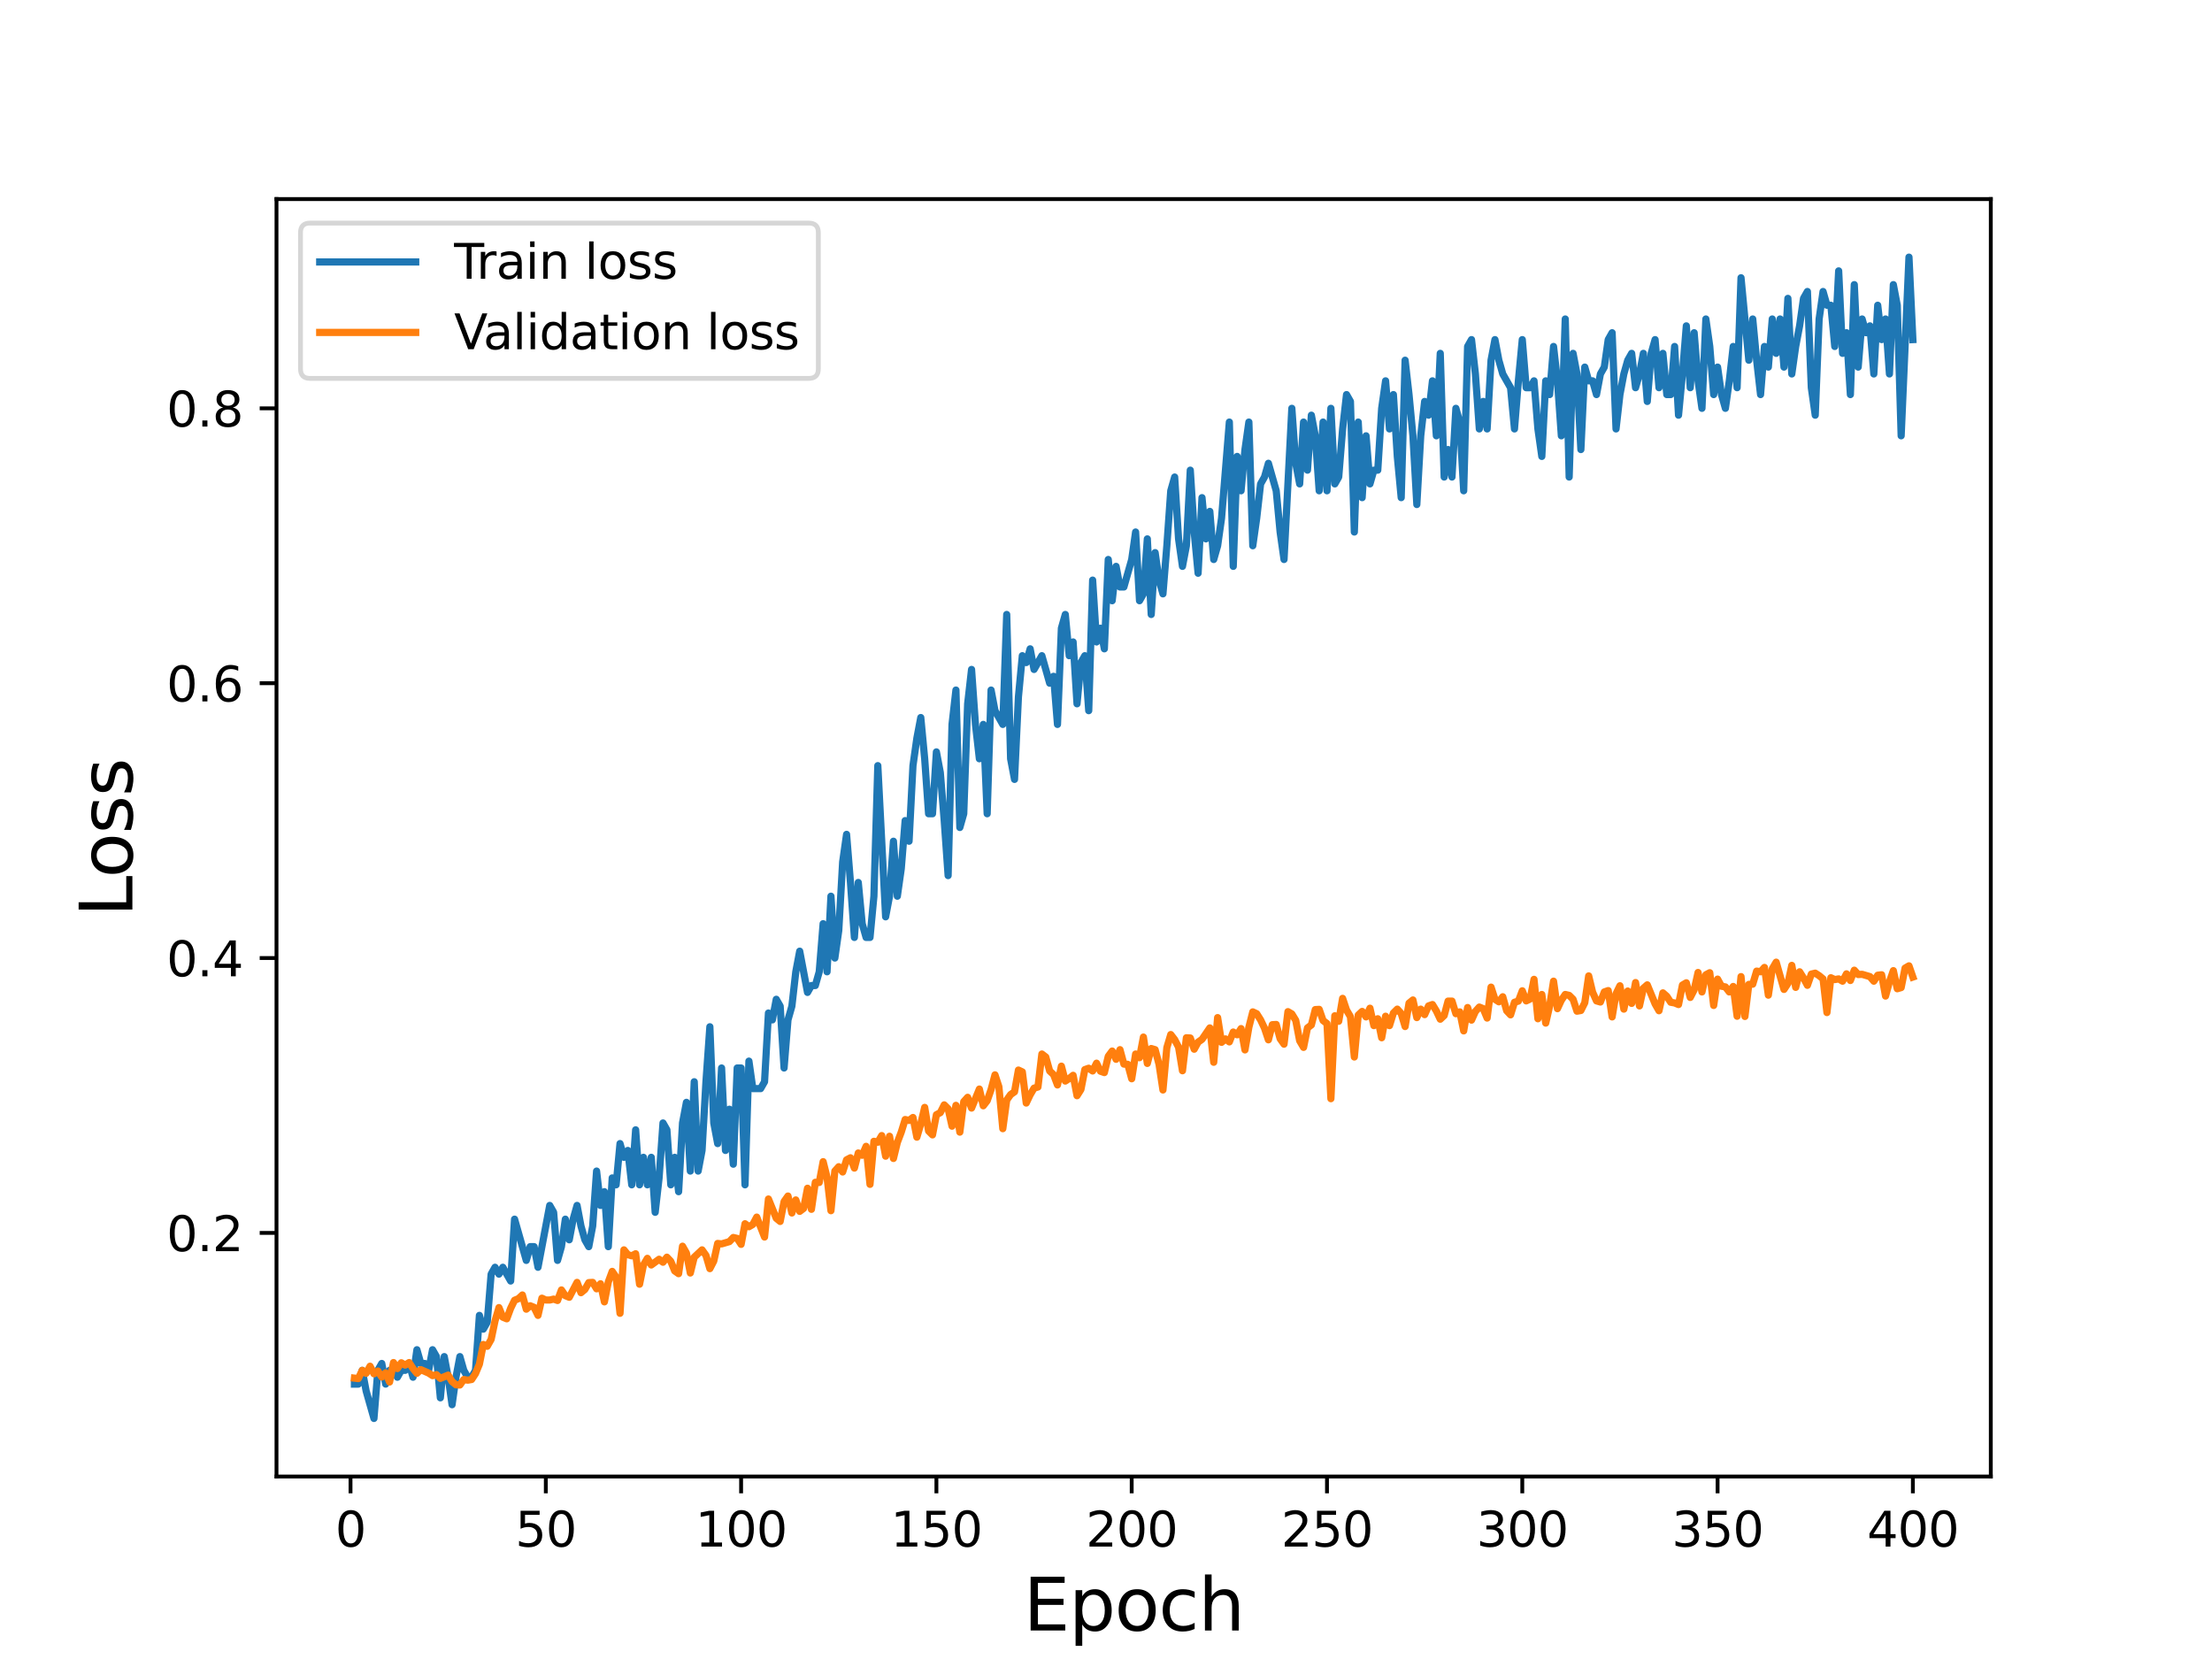 <?xml version="1.0" encoding="utf-8" standalone="no"?>
<!DOCTYPE svg PUBLIC "-//W3C//DTD SVG 1.1//EN"
  "http://www.w3.org/Graphics/SVG/1.1/DTD/svg11.dtd">
<svg height="345.6pt" version="1.1" viewBox="0 0 460.8 345.6" width="460.8pt" xmlns="http://www.w3.org/2000/svg" xmlns:xlink="http://www.w3.org/1999/xlink">
 <defs>
  <style type="text/css">*{stroke-linecap:butt;stroke-linejoin:round;}</style>
 </defs>
 <g id="figure_1">
  <g id="patch_1">
   <path d="M 0 345.6 
L 460.8 345.6 
L 460.8 0 
L 0 0 
z
" style="fill:#ffffff;"/>
  </g>
  <g id="axes_1">
   <g id="patch_2">
    <path d="M 57.6 307.584 
L 414.72 307.584 
L 414.72 41.472 
L 57.6 41.472 
z
" style="fill:#ffffff;"/>
   </g>
   <g id="matplotlib.axis_1">
    <g id="xtick_1">
     <g id="line2d_1">
      <defs>
       <path d="M 0 0 
L 0 3.5 
" id="m0b522720f5" style="stroke:#000000;stroke-width:0.8;"/>
      </defs>
      <g>
       <use style="stroke:#000000;stroke-width:0.8;" x="73.019" xlink:href="#m0b522720f5" y="307.584"/>
      </g>
     </g>
     <g id="text_1">
      <!-- 0 -->
      <g transform="translate(69.838 322.182)scale(0.1 -0.1)">
       <defs>
        <path d="M 2034 4250 
Q 1547 4250 1301 3770 
Q 1056 3291 1056 2328 
Q 1056 1369 1301 889 
Q 1547 409 2034 409 
Q 2525 409 2770 889 
Q 3016 1369 3016 2328 
Q 3016 3291 2770 3770 
Q 2525 4250 2034 4250 
z
M 2034 4750 
Q 2819 4750 3233 4129 
Q 3647 3509 3647 2328 
Q 3647 1150 3233 529 
Q 2819 -91 2034 -91 
Q 1250 -91 836 529 
Q 422 1150 422 2328 
Q 422 3509 836 4129 
Q 1250 4750 2034 4750 
z
" id="DejaVuSans-30" transform="scale(0.016)"/>
       </defs>
       <use xlink:href="#DejaVuSans-30"/>
      </g>
     </g>
    </g>
    <g id="xtick_2">
     <g id="line2d_2">
      <g>
       <use style="stroke:#000000;stroke-width:0.8;" x="113.703" xlink:href="#m0b522720f5" y="307.584"/>
      </g>
     </g>
     <g id="text_2">
      <!-- 50 -->
      <g transform="translate(107.34 322.182)scale(0.1 -0.1)">
       <defs>
        <path d="M 691 4666 
L 3169 4666 
L 3169 4134 
L 1269 4134 
L 1269 2991 
Q 1406 3038 1543 3061 
Q 1681 3084 1819 3084 
Q 2600 3084 3056 2656 
Q 3513 2228 3513 1497 
Q 3513 744 3044 326 
Q 2575 -91 1722 -91 
Q 1428 -91 1123 -41 
Q 819 9 494 109 
L 494 744 
Q 775 591 1075 516 
Q 1375 441 1709 441 
Q 2250 441 2565 725 
Q 2881 1009 2881 1497 
Q 2881 1984 2565 2268 
Q 2250 2553 1709 2553 
Q 1456 2553 1204 2497 
Q 953 2441 691 2322 
L 691 4666 
z
" id="DejaVuSans-35" transform="scale(0.016)"/>
       </defs>
       <use xlink:href="#DejaVuSans-35"/>
       <use x="63.623" xlink:href="#DejaVuSans-30"/>
      </g>
     </g>
    </g>
    <g id="xtick_3">
     <g id="line2d_3">
      <g>
       <use style="stroke:#000000;stroke-width:0.8;" x="154.386" xlink:href="#m0b522720f5" y="307.584"/>
      </g>
     </g>
     <g id="text_3">
      <!-- 100 -->
      <g transform="translate(144.842 322.182)scale(0.1 -0.1)">
       <defs>
        <path d="M 794 531 
L 1825 531 
L 1825 4091 
L 703 3866 
L 703 4441 
L 1819 4666 
L 2450 4666 
L 2450 531 
L 3481 531 
L 3481 0 
L 794 0 
L 794 531 
z
" id="DejaVuSans-31" transform="scale(0.016)"/>
       </defs>
       <use xlink:href="#DejaVuSans-31"/>
       <use x="63.623" xlink:href="#DejaVuSans-30"/>
       <use x="127.246" xlink:href="#DejaVuSans-30"/>
      </g>
     </g>
    </g>
    <g id="xtick_4">
     <g id="line2d_4">
      <g>
       <use style="stroke:#000000;stroke-width:0.8;" x="195.07" xlink:href="#m0b522720f5" y="307.584"/>
      </g>
     </g>
     <g id="text_4">
      <!-- 150 -->
      <g transform="translate(185.526 322.182)scale(0.1 -0.1)">
       <use xlink:href="#DejaVuSans-31"/>
       <use x="63.623" xlink:href="#DejaVuSans-35"/>
       <use x="127.246" xlink:href="#DejaVuSans-30"/>
      </g>
     </g>
    </g>
    <g id="xtick_5">
     <g id="line2d_5">
      <g>
       <use style="stroke:#000000;stroke-width:0.8;" x="235.753" xlink:href="#m0b522720f5" y="307.584"/>
      </g>
     </g>
     <g id="text_5">
      <!-- 200 -->
      <g transform="translate(226.209 322.182)scale(0.1 -0.1)">
       <defs>
        <path d="M 1228 531 
L 3431 531 
L 3431 0 
L 469 0 
L 469 531 
Q 828 903 1448 1529 
Q 2069 2156 2228 2338 
Q 2531 2678 2651 2914 
Q 2772 3150 2772 3378 
Q 2772 3750 2511 3984 
Q 2250 4219 1831 4219 
Q 1534 4219 1204 4116 
Q 875 4013 500 3803 
L 500 4441 
Q 881 4594 1212 4672 
Q 1544 4750 1819 4750 
Q 2544 4750 2975 4387 
Q 3406 4025 3406 3419 
Q 3406 3131 3298 2873 
Q 3191 2616 2906 2266 
Q 2828 2175 2409 1742 
Q 1991 1309 1228 531 
z
" id="DejaVuSans-32" transform="scale(0.016)"/>
       </defs>
       <use xlink:href="#DejaVuSans-32"/>
       <use x="63.623" xlink:href="#DejaVuSans-30"/>
       <use x="127.246" xlink:href="#DejaVuSans-30"/>
      </g>
     </g>
    </g>
    <g id="xtick_6">
     <g id="line2d_6">
      <g>
       <use style="stroke:#000000;stroke-width:0.8;" x="276.437" xlink:href="#m0b522720f5" y="307.584"/>
      </g>
     </g>
     <g id="text_6">
      <!-- 250 -->
      <g transform="translate(266.893 322.182)scale(0.1 -0.1)">
       <use xlink:href="#DejaVuSans-32"/>
       <use x="63.623" xlink:href="#DejaVuSans-35"/>
       <use x="127.246" xlink:href="#DejaVuSans-30"/>
      </g>
     </g>
    </g>
    <g id="xtick_7">
     <g id="line2d_7">
      <g>
       <use style="stroke:#000000;stroke-width:0.8;" x="317.12" xlink:href="#m0b522720f5" y="307.584"/>
      </g>
     </g>
     <g id="text_7">
      <!-- 300 -->
      <g transform="translate(307.576 322.182)scale(0.1 -0.1)">
       <defs>
        <path d="M 2597 2516 
Q 3050 2419 3304 2112 
Q 3559 1806 3559 1356 
Q 3559 666 3084 287 
Q 2609 -91 1734 -91 
Q 1441 -91 1130 -33 
Q 819 25 488 141 
L 488 750 
Q 750 597 1062 519 
Q 1375 441 1716 441 
Q 2309 441 2620 675 
Q 2931 909 2931 1356 
Q 2931 1769 2642 2001 
Q 2353 2234 1838 2234 
L 1294 2234 
L 1294 2753 
L 1863 2753 
Q 2328 2753 2575 2939 
Q 2822 3125 2822 3475 
Q 2822 3834 2567 4026 
Q 2313 4219 1838 4219 
Q 1578 4219 1281 4162 
Q 984 4106 628 3988 
L 628 4550 
Q 988 4650 1302 4700 
Q 1616 4750 1894 4750 
Q 2613 4750 3031 4423 
Q 3450 4097 3450 3541 
Q 3450 3153 3228 2886 
Q 3006 2619 2597 2516 
z
" id="DejaVuSans-33" transform="scale(0.016)"/>
       </defs>
       <use xlink:href="#DejaVuSans-33"/>
       <use x="63.623" xlink:href="#DejaVuSans-30"/>
       <use x="127.246" xlink:href="#DejaVuSans-30"/>
      </g>
     </g>
    </g>
    <g id="xtick_8">
     <g id="line2d_8">
      <g>
       <use style="stroke:#000000;stroke-width:0.8;" x="357.804" xlink:href="#m0b522720f5" y="307.584"/>
      </g>
     </g>
     <g id="text_8">
      <!-- 350 -->
      <g transform="translate(348.26 322.182)scale(0.1 -0.1)">
       <use xlink:href="#DejaVuSans-33"/>
       <use x="63.623" xlink:href="#DejaVuSans-35"/>
       <use x="127.246" xlink:href="#DejaVuSans-30"/>
      </g>
     </g>
    </g>
    <g id="xtick_9">
     <g id="line2d_9">
      <g>
       <use style="stroke:#000000;stroke-width:0.8;" x="398.487" xlink:href="#m0b522720f5" y="307.584"/>
      </g>
     </g>
     <g id="text_9">
      <!-- 400 -->
      <g transform="translate(388.944 322.182)scale(0.1 -0.1)">
       <defs>
        <path d="M 2419 4116 
L 825 1625 
L 2419 1625 
L 2419 4116 
z
M 2253 4666 
L 3047 4666 
L 3047 1625 
L 3713 1625 
L 3713 1100 
L 3047 1100 
L 3047 0 
L 2419 0 
L 2419 1100 
L 313 1100 
L 313 1709 
L 2253 4666 
z
" id="DejaVuSans-34" transform="scale(0.016)"/>
       </defs>
       <use xlink:href="#DejaVuSans-34"/>
       <use x="63.623" xlink:href="#DejaVuSans-30"/>
       <use x="127.246" xlink:href="#DejaVuSans-30"/>
      </g>
     </g>
    </g>
    <g id="text_10">
     <!-- Epoch -->
     <g transform="translate(213.194 339.66)scale(0.15 -0.15)">
      <defs>
       <path d="M 628 4666 
L 3578 4666 
L 3578 4134 
L 1259 4134 
L 1259 2753 
L 3481 2753 
L 3481 2222 
L 1259 2222 
L 1259 531 
L 3634 531 
L 3634 0 
L 628 0 
L 628 4666 
z
" id="DejaVuSans-45" transform="scale(0.016)"/>
       <path d="M 1159 525 
L 1159 -1331 
L 581 -1331 
L 581 3500 
L 1159 3500 
L 1159 2969 
Q 1341 3281 1617 3432 
Q 1894 3584 2278 3584 
Q 2916 3584 3314 3078 
Q 3713 2572 3713 1747 
Q 3713 922 3314 415 
Q 2916 -91 2278 -91 
Q 1894 -91 1617 61 
Q 1341 213 1159 525 
z
M 3116 1747 
Q 3116 2381 2855 2742 
Q 2594 3103 2138 3103 
Q 1681 3103 1420 2742 
Q 1159 2381 1159 1747 
Q 1159 1113 1420 752 
Q 1681 391 2138 391 
Q 2594 391 2855 752 
Q 3116 1113 3116 1747 
z
" id="DejaVuSans-70" transform="scale(0.016)"/>
       <path d="M 1959 3097 
Q 1497 3097 1228 2736 
Q 959 2375 959 1747 
Q 959 1119 1226 758 
Q 1494 397 1959 397 
Q 2419 397 2687 759 
Q 2956 1122 2956 1747 
Q 2956 2369 2687 2733 
Q 2419 3097 1959 3097 
z
M 1959 3584 
Q 2709 3584 3137 3096 
Q 3566 2609 3566 1747 
Q 3566 888 3137 398 
Q 2709 -91 1959 -91 
Q 1206 -91 779 398 
Q 353 888 353 1747 
Q 353 2609 779 3096 
Q 1206 3584 1959 3584 
z
" id="DejaVuSans-6f" transform="scale(0.016)"/>
       <path d="M 3122 3366 
L 3122 2828 
Q 2878 2963 2633 3030 
Q 2388 3097 2138 3097 
Q 1578 3097 1268 2742 
Q 959 2388 959 1747 
Q 959 1106 1268 751 
Q 1578 397 2138 397 
Q 2388 397 2633 464 
Q 2878 531 3122 666 
L 3122 134 
Q 2881 22 2623 -34 
Q 2366 -91 2075 -91 
Q 1284 -91 818 406 
Q 353 903 353 1747 
Q 353 2603 823 3093 
Q 1294 3584 2113 3584 
Q 2378 3584 2631 3529 
Q 2884 3475 3122 3366 
z
" id="DejaVuSans-63" transform="scale(0.016)"/>
       <path d="M 3513 2113 
L 3513 0 
L 2938 0 
L 2938 2094 
Q 2938 2591 2744 2837 
Q 2550 3084 2163 3084 
Q 1697 3084 1428 2787 
Q 1159 2491 1159 1978 
L 1159 0 
L 581 0 
L 581 4863 
L 1159 4863 
L 1159 2956 
Q 1366 3272 1645 3428 
Q 1925 3584 2291 3584 
Q 2894 3584 3203 3211 
Q 3513 2838 3513 2113 
z
" id="DejaVuSans-68" transform="scale(0.016)"/>
      </defs>
      <use xlink:href="#DejaVuSans-45"/>
      <use x="63.184" xlink:href="#DejaVuSans-70"/>
      <use x="126.66" xlink:href="#DejaVuSans-6f"/>
      <use x="187.842" xlink:href="#DejaVuSans-63"/>
      <use x="242.822" xlink:href="#DejaVuSans-68"/>
     </g>
    </g>
   </g>
   <g id="matplotlib.axis_2">
    <g id="ytick_1">
     <g id="line2d_10">
      <defs>
       <path d="M 0 0 
L -3.5 0 
" id="m2a3d859e33" style="stroke:#000000;stroke-width:0.8;"/>
      </defs>
      <g>
       <use style="stroke:#000000;stroke-width:0.8;" x="57.6" xlink:href="#m2a3d859e33" y="256.838"/>
      </g>
     </g>
     <g id="text_11">
      <!-- 0.2 -->
      <g transform="translate(34.697 260.637)scale(0.1 -0.1)">
       <defs>
        <path d="M 684 794 
L 1344 794 
L 1344 0 
L 684 0 
L 684 794 
z
" id="DejaVuSans-2e" transform="scale(0.016)"/>
       </defs>
       <use xlink:href="#DejaVuSans-30"/>
       <use x="63.623" xlink:href="#DejaVuSans-2e"/>
       <use x="95.41" xlink:href="#DejaVuSans-32"/>
      </g>
     </g>
    </g>
    <g id="ytick_2">
     <g id="line2d_11">
      <g>
       <use style="stroke:#000000;stroke-width:0.8;" x="57.6" xlink:href="#m2a3d859e33" y="199.579"/>
      </g>
     </g>
     <g id="text_12">
      <!-- 0.4 -->
      <g transform="translate(34.697 203.378)scale(0.1 -0.1)">
       <use xlink:href="#DejaVuSans-30"/>
       <use x="63.623" xlink:href="#DejaVuSans-2e"/>
       <use x="95.41" xlink:href="#DejaVuSans-34"/>
      </g>
     </g>
    </g>
    <g id="ytick_3">
     <g id="line2d_12">
      <g>
       <use style="stroke:#000000;stroke-width:0.8;" x="57.6" xlink:href="#m2a3d859e33" y="142.32"/>
      </g>
     </g>
     <g id="text_13">
      <!-- 0.6 -->
      <g transform="translate(34.697 146.119)scale(0.1 -0.1)">
       <defs>
        <path d="M 2113 2584 
Q 1688 2584 1439 2293 
Q 1191 2003 1191 1497 
Q 1191 994 1439 701 
Q 1688 409 2113 409 
Q 2538 409 2786 701 
Q 3034 994 3034 1497 
Q 3034 2003 2786 2293 
Q 2538 2584 2113 2584 
z
M 3366 4563 
L 3366 3988 
Q 3128 4100 2886 4159 
Q 2644 4219 2406 4219 
Q 1781 4219 1451 3797 
Q 1122 3375 1075 2522 
Q 1259 2794 1537 2939 
Q 1816 3084 2150 3084 
Q 2853 3084 3261 2657 
Q 3669 2231 3669 1497 
Q 3669 778 3244 343 
Q 2819 -91 2113 -91 
Q 1303 -91 875 529 
Q 447 1150 447 2328 
Q 447 3434 972 4092 
Q 1497 4750 2381 4750 
Q 2619 4750 2861 4703 
Q 3103 4656 3366 4563 
z
" id="DejaVuSans-36" transform="scale(0.016)"/>
       </defs>
       <use xlink:href="#DejaVuSans-30"/>
       <use x="63.623" xlink:href="#DejaVuSans-2e"/>
       <use x="95.41" xlink:href="#DejaVuSans-36"/>
      </g>
     </g>
    </g>
    <g id="ytick_4">
     <g id="line2d_13">
      <g>
       <use style="stroke:#000000;stroke-width:0.8;" x="57.6" xlink:href="#m2a3d859e33" y="85.061"/>
      </g>
     </g>
     <g id="text_14">
      <!-- 0.8 -->
      <g transform="translate(34.697 88.86)scale(0.1 -0.1)">
       <defs>
        <path d="M 2034 2216 
Q 1584 2216 1326 1975 
Q 1069 1734 1069 1313 
Q 1069 891 1326 650 
Q 1584 409 2034 409 
Q 2484 409 2743 651 
Q 3003 894 3003 1313 
Q 3003 1734 2745 1975 
Q 2488 2216 2034 2216 
z
M 1403 2484 
Q 997 2584 770 2862 
Q 544 3141 544 3541 
Q 544 4100 942 4425 
Q 1341 4750 2034 4750 
Q 2731 4750 3128 4425 
Q 3525 4100 3525 3541 
Q 3525 3141 3298 2862 
Q 3072 2584 2669 2484 
Q 3125 2378 3379 2068 
Q 3634 1759 3634 1313 
Q 3634 634 3220 271 
Q 2806 -91 2034 -91 
Q 1263 -91 848 271 
Q 434 634 434 1313 
Q 434 1759 690 2068 
Q 947 2378 1403 2484 
z
M 1172 3481 
Q 1172 3119 1398 2916 
Q 1625 2713 2034 2713 
Q 2441 2713 2670 2916 
Q 2900 3119 2900 3481 
Q 2900 3844 2670 4047 
Q 2441 4250 2034 4250 
Q 1625 4250 1398 4047 
Q 1172 3844 1172 3481 
z
" id="DejaVuSans-38" transform="scale(0.016)"/>
       </defs>
       <use xlink:href="#DejaVuSans-30"/>
       <use x="63.623" xlink:href="#DejaVuSans-2e"/>
       <use x="95.41" xlink:href="#DejaVuSans-38"/>
      </g>
     </g>
    </g>
    <g id="text_15">
     <!-- Loss -->
     <g transform="translate(27.577 190.979)rotate(-90)scale(0.15 -0.15)">
      <defs>
       <path d="M 628 4666 
L 1259 4666 
L 1259 531 
L 3531 531 
L 3531 0 
L 628 0 
L 628 4666 
z
" id="DejaVuSans-4c" transform="scale(0.016)"/>
       <path d="M 2834 3397 
L 2834 2853 
Q 2591 2978 2328 3040 
Q 2066 3103 1784 3103 
Q 1356 3103 1142 2972 
Q 928 2841 928 2578 
Q 928 2378 1081 2264 
Q 1234 2150 1697 2047 
L 1894 2003 
Q 2506 1872 2764 1633 
Q 3022 1394 3022 966 
Q 3022 478 2636 193 
Q 2250 -91 1575 -91 
Q 1294 -91 989 -36 
Q 684 19 347 128 
L 347 722 
Q 666 556 975 473 
Q 1284 391 1588 391 
Q 1994 391 2212 530 
Q 2431 669 2431 922 
Q 2431 1156 2273 1281 
Q 2116 1406 1581 1522 
L 1381 1569 
Q 847 1681 609 1914 
Q 372 2147 372 2553 
Q 372 3047 722 3315 
Q 1072 3584 1716 3584 
Q 2034 3584 2315 3537 
Q 2597 3491 2834 3397 
z
" id="DejaVuSans-73" transform="scale(0.016)"/>
      </defs>
      <use xlink:href="#DejaVuSans-4c"/>
      <use x="53.963" xlink:href="#DejaVuSans-6f"/>
      <use x="115.145" xlink:href="#DejaVuSans-73"/>
      <use x="167.244" xlink:href="#DejaVuSans-73"/>
     </g>
    </g>
   </g>
   <g id="line2d_14">
    <path clip-path="url(#p205a75eda0)" d="M 73.833 288.331 
L 74.646 288.331 
L 75.46 285.468 
L 76.274 289.762 
L 77.901 295.488 
L 78.715 285.468 
L 79.528 284.036 
L 80.342 288.331 
L 81.156 285.468 
L 81.969 285.468 
L 82.783 286.899 
L 83.597 285.468 
L 84.41 285.468 
L 85.224 284.036 
L 86.038 286.899 
L 86.851 281.173 
L 87.665 284.036 
L 88.479 284.036 
L 89.292 285.468 
L 90.106 281.173 
L 90.92 282.605 
L 91.733 291.194 
L 92.547 282.605 
L 93.361 286.899 
L 94.174 292.625 
L 94.988 286.899 
L 95.802 282.605 
L 96.616 285.468 
L 97.429 286.899 
L 98.243 286.899 
L 99.057 285.468 
L 99.87 274.016 
L 100.684 276.879 
L 101.498 275.447 
L 102.311 265.427 
L 103.125 263.995 
L 103.939 265.427 
L 104.752 263.995 
L 106.38 266.858 
L 107.193 253.975 
L 109.634 262.564 
L 110.448 259.701 
L 111.262 259.701 
L 112.075 263.995 
L 114.516 251.112 
L 115.33 252.544 
L 116.144 262.564 
L 116.957 259.701 
L 117.771 253.975 
L 118.585 258.27 
L 119.398 253.975 
L 120.212 251.112 
L 121.026 255.407 
L 121.839 258.27 
L 122.653 259.701 
L 123.467 255.407 
L 124.28 243.955 
L 125.094 251.112 
L 125.908 248.249 
L 126.721 259.701 
L 127.535 245.386 
L 128.349 246.818 
L 129.162 238.229 
L 129.976 241.092 
L 130.79 239.66 
L 131.603 246.818 
L 132.417 235.366 
L 133.231 246.818 
L 134.044 241.092 
L 134.858 246.818 
L 135.672 241.092 
L 136.485 252.544 
L 137.299 245.386 
L 138.113 233.934 
L 138.926 235.366 
L 139.74 246.818 
L 140.554 241.092 
L 141.367 248.249 
L 142.181 233.934 
L 142.995 229.64 
L 143.808 243.955 
L 144.622 225.346 
L 145.436 243.955 
L 146.249 239.66 
L 147.063 225.346 
L 147.877 213.894 
L 148.69 233.934 
L 149.504 238.229 
L 150.318 222.483 
L 151.131 239.66 
L 151.945 231.071 
L 152.759 242.523 
L 153.572 222.483 
L 154.386 222.483 
L 155.2 246.818 
L 156.013 221.051 
L 156.827 226.777 
L 158.454 226.777 
L 159.268 225.346 
L 160.082 211.031 
L 160.895 212.462 
L 161.709 208.168 
L 162.523 209.599 
L 163.336 222.483 
L 164.15 212.462 
L 164.964 209.599 
L 165.777 202.442 
L 166.591 198.147 
L 168.219 206.736 
L 169.032 205.305 
L 169.846 205.305 
L 170.66 202.442 
L 171.473 192.421 
L 172.287 202.442 
L 173.101 186.696 
L 173.914 199.579 
L 174.728 193.853 
L 175.542 179.538 
L 176.355 173.812 
L 177.169 183.833 
L 177.983 195.284 
L 178.796 183.833 
L 179.61 192.421 
L 180.424 195.284 
L 181.237 195.284 
L 182.051 186.696 
L 182.865 159.497 
L 184.492 190.99 
L 185.306 186.696 
L 186.119 175.244 
L 186.933 186.696 
L 187.747 180.97 
L 188.56 170.949 
L 189.374 175.244 
L 190.188 159.497 
L 191.001 153.772 
L 191.815 149.477 
L 192.629 158.066 
L 193.442 169.518 
L 194.256 169.518 
L 195.07 156.635 
L 195.883 160.929 
L 196.697 170.949 
L 197.511 182.401 
L 198.324 150.909 
L 199.138 143.751 
L 199.952 172.381 
L 200.765 169.518 
L 201.579 146.614 
L 202.393 139.457 
L 203.206 150.909 
L 204.02 158.066 
L 204.834 150.909 
L 205.647 169.518 
L 206.461 143.751 
L 207.275 148.046 
L 208.902 150.909 
L 209.716 128.005 
L 210.529 158.066 
L 211.343 162.36 
L 212.157 145.183 
L 212.97 136.594 
L 213.784 138.025 
L 214.598 135.162 
L 215.411 139.457 
L 217.039 136.594 
L 218.666 142.32 
L 219.48 140.888 
L 220.293 150.909 
L 221.107 130.868 
L 221.921 128.005 
L 222.734 136.594 
L 223.548 133.731 
L 224.362 146.614 
L 225.175 138.025 
L 225.989 136.594 
L 226.803 148.046 
L 227.616 120.848 
L 228.43 133.731 
L 229.244 130.868 
L 230.057 135.162 
L 230.871 116.553 
L 231.685 125.142 
L 232.498 117.985 
L 233.312 122.279 
L 234.126 122.279 
L 235.753 116.553 
L 236.567 110.827 
L 237.381 125.142 
L 238.194 123.71 
L 239.008 112.259 
L 239.822 128.005 
L 240.635 115.122 
L 241.449 120.848 
L 242.263 123.71 
L 243.076 113.69 
L 243.89 102.238 
L 244.704 99.375 
L 245.517 112.259 
L 246.331 117.985 
L 247.145 113.69 
L 247.958 97.944 
L 248.772 110.827 
L 249.586 119.416 
L 250.399 103.67 
L 251.213 112.259 
L 252.027 106.533 
L 252.84 116.553 
L 253.654 113.69 
L 254.468 107.964 
L 256.095 87.924 
L 256.909 117.985 
L 257.722 95.081 
L 258.536 102.238 
L 259.35 93.649 
L 260.163 87.924 
L 260.977 113.69 
L 261.791 107.964 
L 262.604 100.807 
L 263.418 99.375 
L 264.232 96.512 
L 265.859 102.238 
L 266.673 110.827 
L 267.486 116.553 
L 269.114 85.061 
L 269.927 96.512 
L 270.741 100.807 
L 271.555 87.924 
L 272.368 97.944 
L 273.182 86.492 
L 273.996 90.786 
L 274.809 102.238 
L 275.623 87.924 
L 276.437 102.238 
L 277.25 85.061 
L 278.064 100.807 
L 278.878 99.375 
L 279.691 89.355 
L 280.505 82.198 
L 281.319 83.629 
L 282.132 110.827 
L 282.946 87.924 
L 283.76 103.67 
L 284.573 90.786 
L 285.387 100.807 
L 286.201 97.944 
L 287.014 97.944 
L 287.828 85.061 
L 288.642 79.335 
L 289.455 89.355 
L 290.269 82.198 
L 291.083 95.081 
L 291.896 103.67 
L 292.71 75.04 
L 293.524 82.198 
L 294.337 90.786 
L 295.151 105.101 
L 295.965 90.786 
L 296.778 83.629 
L 297.592 86.492 
L 298.406 79.335 
L 299.219 90.786 
L 300.033 73.609 
L 300.847 99.375 
L 301.66 93.649 
L 302.474 99.375 
L 303.288 85.061 
L 304.101 87.924 
L 304.915 102.238 
L 305.729 72.177 
L 306.543 70.746 
L 307.356 77.903 
L 308.17 89.355 
L 308.984 83.629 
L 309.797 89.355 
L 310.611 75.04 
L 311.425 70.746 
L 312.238 75.04 
L 313.052 77.903 
L 314.679 80.766 
L 315.493 89.355 
L 316.307 79.335 
L 317.12 70.746 
L 317.934 80.766 
L 318.748 80.766 
L 319.561 79.335 
L 320.375 89.355 
L 321.189 95.081 
L 322.002 79.335 
L 322.816 82.198 
L 323.63 72.177 
L 324.443 79.335 
L 325.257 90.786 
L 326.071 66.451 
L 326.884 99.375 
L 327.698 73.609 
L 328.512 77.903 
L 329.325 93.649 
L 330.139 76.472 
L 330.953 79.335 
L 331.766 79.335 
L 332.58 82.198 
L 333.394 77.903 
L 334.207 76.472 
L 335.021 70.746 
L 335.835 69.314 
L 336.648 89.355 
L 337.462 82.198 
L 338.276 77.903 
L 339.089 75.04 
L 339.903 73.609 
L 340.717 80.766 
L 341.53 77.903 
L 342.344 73.609 
L 343.158 83.629 
L 343.971 73.609 
L 344.785 70.746 
L 345.599 80.766 
L 346.412 73.609 
L 347.226 82.198 
L 348.04 82.198 
L 348.853 72.177 
L 349.667 86.492 
L 350.481 77.903 
L 351.294 67.883 
L 352.108 80.766 
L 352.922 69.314 
L 353.735 79.335 
L 354.549 85.061 
L 355.363 66.451 
L 356.176 72.177 
L 356.99 82.198 
L 357.804 76.472 
L 358.617 82.198 
L 359.431 85.061 
L 360.245 79.335 
L 361.058 72.177 
L 361.872 80.766 
L 362.686 57.862 
L 364.313 75.04 
L 365.127 66.451 
L 365.94 75.04 
L 366.754 82.198 
L 367.568 72.177 
L 368.381 76.472 
L 369.195 66.451 
L 370.009 73.609 
L 370.822 66.451 
L 371.636 76.472 
L 372.45 62.157 
L 373.263 77.903 
L 374.077 72.177 
L 374.891 67.883 
L 375.704 62.157 
L 376.518 60.725 
L 377.332 80.766 
L 378.146 86.492 
L 378.959 66.451 
L 379.773 60.725 
L 380.587 63.588 
L 381.4 63.588 
L 382.214 72.177 
L 383.028 56.431 
L 383.841 73.609 
L 384.655 69.314 
L 385.469 82.198 
L 386.282 59.294 
L 387.096 76.472 
L 387.91 66.451 
L 388.723 69.314 
L 389.537 67.883 
L 390.351 77.903 
L 391.164 63.588 
L 391.978 70.746 
L 392.792 66.451 
L 393.605 77.903 
L 394.419 59.294 
L 395.233 63.588 
L 396.046 90.786 
L 397.674 53.568 
L 398.487 70.746 
L 398.487 70.746 
" style="fill:none;stroke:#1f77b4;stroke-linecap:square;stroke-width:1.5;"/>
   </g>
   <g id="line2d_15">
    <path clip-path="url(#p205a75eda0)" d="M 73.833 287.09 
L 74.646 287.185 
L 75.46 285.468 
L 76.274 286.088 
L 77.087 284.609 
L 77.901 286.183 
L 78.715 285.611 
L 79.528 286.851 
L 80.342 285.993 
L 81.156 287.901 
L 81.969 283.845 
L 82.783 285.086 
L 83.597 283.893 
L 84.41 284.37 
L 85.224 283.845 
L 86.038 285.086 
L 86.851 286.088 
L 87.665 285.324 
L 89.292 286.04 
L 90.106 286.565 
L 90.92 286.374 
L 91.733 287.138 
L 93.361 286.47 
L 94.174 287.806 
L 94.988 288.474 
L 95.802 288.521 
L 96.616 287.376 
L 97.429 287.519 
L 98.243 287.376 
L 99.057 286.136 
L 99.87 284.179 
L 100.684 280.076 
L 101.498 280.457 
L 102.311 279.026 
L 103.125 275.161 
L 103.939 272.393 
L 104.752 274.398 
L 105.566 274.732 
L 106.38 272.537 
L 107.193 270.867 
L 108.007 270.533 
L 108.821 269.769 
L 109.634 272.727 
L 110.448 272.012 
L 111.262 272.346 
L 112.075 274.016 
L 112.889 270.437 
L 113.703 270.819 
L 114.516 270.819 
L 115.33 270.628 
L 116.144 270.914 
L 116.957 268.719 
L 117.771 269.912 
L 118.585 270.246 
L 120.212 267.145 
L 121.026 269.292 
L 121.839 268.624 
L 122.653 267.192 
L 123.467 267.145 
L 124.28 268.481 
L 125.094 267.431 
L 125.908 271.201 
L 126.721 267.049 
L 127.535 264.854 
L 128.349 266.047 
L 129.162 273.586 
L 129.976 260.369 
L 130.79 261.371 
L 131.603 261.61 
L 132.417 261.18 
L 133.231 267.526 
L 134.044 263.518 
L 134.858 262.135 
L 135.672 263.518 
L 137.299 262.325 
L 138.113 262.946 
L 138.926 261.896 
L 139.74 262.755 
L 140.554 264.759 
L 141.367 265.332 
L 142.181 259.606 
L 142.995 261.037 
L 143.808 265.188 
L 144.622 261.896 
L 146.249 260.369 
L 147.063 261.514 
L 147.877 264.282 
L 148.69 262.707 
L 149.504 259.033 
L 150.318 259.128 
L 151.945 258.651 
L 152.759 257.792 
L 153.572 257.983 
L 154.386 259.224 
L 155.2 254.929 
L 156.013 255.55 
L 156.827 255.073 
L 157.641 253.546 
L 159.268 257.697 
L 160.082 249.776 
L 161.709 253.784 
L 162.523 254.452 
L 163.336 250.301 
L 164.15 249.156 
L 164.964 252.687 
L 165.777 249.967 
L 166.591 252.353 
L 167.405 251.732 
L 168.219 247.533 
L 169.032 251.923 
L 169.846 246.293 
L 170.66 246.341 
L 171.473 241.998 
L 172.287 245.243 
L 173.101 252.21 
L 173.914 243.955 
L 174.728 243.048 
L 175.542 244.146 
L 176.355 241.617 
L 177.169 241.187 
L 177.983 243.334 
L 178.796 240.185 
L 179.61 240.662 
L 180.424 238.801 
L 181.237 246.722 
L 182.051 237.752 
L 182.865 237.943 
L 183.678 236.559 
L 184.492 240.853 
L 185.306 236.702 
L 186.119 241.33 
L 186.933 237.99 
L 187.747 235.843 
L 188.56 233.219 
L 189.374 233.41 
L 190.188 232.789 
L 191.001 236.893 
L 191.815 234.125 
L 192.629 230.69 
L 193.442 235.604 
L 194.256 236.416 
L 195.07 232.217 
L 195.883 231.787 
L 196.697 230.165 
L 197.511 230.976 
L 198.324 234.602 
L 199.138 230.26 
L 199.952 235.843 
L 200.765 229.497 
L 201.579 228.59 
L 202.393 230.833 
L 204.02 226.872 
L 204.834 230.356 
L 205.647 229.306 
L 206.461 226.968 
L 207.275 223.914 
L 208.088 226.395 
L 208.902 235.127 
L 209.716 229.163 
L 210.529 228.018 
L 211.343 227.445 
L 212.157 222.912 
L 212.97 223.294 
L 213.784 229.783 
L 214.598 228.065 
L 215.411 226.682 
L 216.225 226.443 
L 217.039 219.572 
L 217.852 220.192 
L 218.666 223.103 
L 219.48 223.866 
L 220.293 226.014 
L 221.107 222.101 
L 221.921 225.202 
L 222.734 224.677 
L 223.548 224.009 
L 224.362 228.256 
L 225.175 226.968 
L 225.989 222.817 
L 226.803 222.53 
L 227.616 223.103 
L 228.43 221.481 
L 229.244 223.151 
L 230.057 223.437 
L 230.871 220.049 
L 231.685 218.952 
L 232.498 220.669 
L 233.312 218.665 
L 234.126 221.671 
L 234.939 221.719 
L 235.753 224.725 
L 236.567 219.572 
L 237.381 220.335 
L 238.194 216.041 
L 239.008 221.528 
L 239.822 218.427 
L 240.635 218.665 
L 241.449 221.719 
L 242.263 227.063 
L 243.076 218.236 
L 243.89 215.516 
L 244.704 216.566 
L 245.517 218.14 
L 246.331 223.055 
L 247.145 216.184 
L 247.958 216.232 
L 248.772 218.57 
L 249.586 217.091 
L 250.399 216.518 
L 252.027 214.132 
L 252.84 221.29 
L 253.654 211.985 
L 254.468 217.138 
L 255.281 216.423 
L 256.095 217.043 
L 256.909 214.991 
L 257.722 215.564 
L 258.536 214.275 
L 259.35 218.713 
L 260.163 213.989 
L 260.977 210.792 
L 261.791 211.174 
L 262.604 212.462 
L 263.418 214.18 
L 264.232 216.613 
L 265.045 213.464 
L 265.859 213.417 
L 266.673 216.375 
L 267.486 217.52 
L 268.3 210.744 
L 269.114 211.222 
L 269.927 212.558 
L 270.741 216.804 
L 271.555 218.188 
L 272.368 214.132 
L 273.182 213.512 
L 273.996 210.315 
L 274.809 210.267 
L 275.623 212.605 
L 276.437 213.226 
L 277.25 228.876 
L 278.064 211.603 
L 278.878 212.748 
L 279.691 207.977 
L 280.505 210.41 
L 281.319 211.794 
L 282.132 220.192 
L 282.946 211.46 
L 283.76 210.697 
L 284.573 211.842 
L 285.387 210.029 
L 286.201 213.655 
L 287.014 212.224 
L 287.828 216.184 
L 288.642 211.699 
L 289.455 213.655 
L 290.269 211.031 
L 291.083 210.22 
L 291.896 211.126 
L 292.71 213.846 
L 293.524 208.979 
L 294.337 208.311 
L 295.151 211.985 
L 295.965 210.22 
L 296.778 211.365 
L 297.592 209.552 
L 298.406 209.265 
L 299.219 210.601 
L 300.033 212.319 
L 300.847 211.556 
L 301.66 208.549 
L 302.474 208.549 
L 303.288 211.174 
L 304.101 210.792 
L 304.915 214.753 
L 305.729 209.886 
L 306.543 212.51 
L 307.356 210.697 
L 308.17 209.79 
L 308.984 210.124 
L 309.797 212.08 
L 310.611 205.639 
L 311.425 208.168 
L 312.238 208.693 
L 313.052 207.643 
L 313.866 210.554 
L 314.679 211.412 
L 315.493 208.788 
L 316.307 208.549 
L 317.12 206.402 
L 317.934 208.502 
L 318.748 208.12 
L 319.561 204.016 
L 320.375 212.224 
L 321.189 207.166 
L 322.002 213.13 
L 322.816 209.599 
L 323.63 204.398 
L 324.443 210.124 
L 325.257 208.359 
L 326.071 207.166 
L 326.884 207.357 
L 327.698 208.168 
L 328.512 210.649 
L 329.325 210.506 
L 330.139 208.884 
L 330.953 203.301 
L 331.766 206.689 
L 332.58 208.502 
L 333.394 208.74 
L 334.207 206.641 
L 335.021 206.355 
L 335.835 211.842 
L 336.648 207.023 
L 337.462 205.353 
L 338.276 210.22 
L 339.089 206.45 
L 339.903 209.027 
L 340.717 204.684 
L 341.53 209.552 
L 342.344 205.877 
L 343.158 205.162 
L 344.785 209.122 
L 345.599 210.554 
L 346.412 206.832 
L 347.226 207.547 
L 348.04 208.788 
L 348.853 208.931 
L 349.667 209.265 
L 350.481 205.209 
L 351.294 204.732 
L 352.108 207.786 
L 352.922 206.211 
L 353.735 202.585 
L 354.549 206.641 
L 355.363 203.062 
L 356.176 202.633 
L 356.99 209.456 
L 357.804 203.969 
L 358.617 205.448 
L 359.431 205.591 
L 360.245 206.641 
L 361.058 205.496 
L 361.872 211.699 
L 362.686 203.444 
L 363.499 211.746 
L 364.313 205.066 
L 365.127 205.019 
L 365.94 202.299 
L 366.754 202.442 
L 367.568 201.535 
L 368.381 207.309 
L 369.195 201.822 
L 370.009 200.438 
L 371.636 206.116 
L 372.45 204.875 
L 373.263 201.106 
L 374.077 205.687 
L 374.891 202.442 
L 375.704 203.73 
L 376.518 205.257 
L 377.332 202.919 
L 378.146 202.728 
L 378.959 203.253 
L 379.773 203.921 
L 380.587 210.935 
L 381.4 203.682 
L 382.214 204.064 
L 383.028 203.921 
L 383.841 204.398 
L 384.655 202.871 
L 385.469 204.255 
L 386.282 202.108 
L 387.096 203.014 
L 387.91 202.967 
L 389.537 203.444 
L 390.351 204.398 
L 391.164 203.158 
L 391.978 203.062 
L 392.792 207.5 
L 393.605 204.541 
L 394.419 202.203 
L 395.233 205.973 
L 396.046 205.734 
L 396.86 201.678 
L 397.674 201.201 
L 398.487 203.539 
L 398.487 203.539 
" style="fill:none;stroke:#ff7f0e;stroke-linecap:square;stroke-width:1.5;"/>
   </g>
   <g id="patch_3">
    <path d="M 57.6 307.584 
L 57.6 41.472 
" style="fill:none;stroke:#000000;stroke-linecap:square;stroke-linejoin:miter;stroke-width:0.8;"/>
   </g>
   <g id="patch_4">
    <path d="M 414.72 307.584 
L 414.72 41.472 
" style="fill:none;stroke:#000000;stroke-linecap:square;stroke-linejoin:miter;stroke-width:0.8;"/>
   </g>
   <g id="patch_5">
    <path d="M 57.6 307.584 
L 414.72 307.584 
" style="fill:none;stroke:#000000;stroke-linecap:square;stroke-linejoin:miter;stroke-width:0.8;"/>
   </g>
   <g id="patch_6">
    <path d="M 57.6 41.472 
L 414.72 41.472 
" style="fill:none;stroke:#000000;stroke-linecap:square;stroke-linejoin:miter;stroke-width:0.8;"/>
   </g>
   <g id="legend_1">
    <g id="patch_7">
     <path d="M 64.6 78.828 
L 168.475 78.828 
Q 170.475 78.828 170.475 76.828 
L 170.475 48.472 
Q 170.475 46.472 168.475 46.472 
L 64.6 46.472 
Q 62.6 46.472 62.6 48.472 
L 62.6 76.828 
Q 62.6 78.828 64.6 78.828 
z
" style="fill:#ffffff;opacity:0.8;stroke:#cccccc;stroke-linejoin:miter;"/>
    </g>
    <g id="line2d_16">
     <path d="M 66.6 54.57 
L 86.6 54.57 
" style="fill:none;stroke:#1f77b4;stroke-linecap:square;stroke-width:1.5;"/>
    </g>
    <g id="line2d_17"/>
    <g id="text_16">
     <!-- Train loss -->
     <g transform="translate(94.6 58.07)scale(0.1 -0.1)">
      <defs>
       <path d="M -19 4666 
L 3928 4666 
L 3928 4134 
L 2272 4134 
L 2272 0 
L 1638 0 
L 1638 4134 
L -19 4134 
L -19 4666 
z
" id="DejaVuSans-54" transform="scale(0.016)"/>
       <path d="M 2631 2963 
Q 2534 3019 2420 3045 
Q 2306 3072 2169 3072 
Q 1681 3072 1420 2755 
Q 1159 2438 1159 1844 
L 1159 0 
L 581 0 
L 581 3500 
L 1159 3500 
L 1159 2956 
Q 1341 3275 1631 3429 
Q 1922 3584 2338 3584 
Q 2397 3584 2469 3576 
Q 2541 3569 2628 3553 
L 2631 2963 
z
" id="DejaVuSans-72" transform="scale(0.016)"/>
       <path d="M 2194 1759 
Q 1497 1759 1228 1600 
Q 959 1441 959 1056 
Q 959 750 1161 570 
Q 1363 391 1709 391 
Q 2188 391 2477 730 
Q 2766 1069 2766 1631 
L 2766 1759 
L 2194 1759 
z
M 3341 1997 
L 3341 0 
L 2766 0 
L 2766 531 
Q 2569 213 2275 61 
Q 1981 -91 1556 -91 
Q 1019 -91 701 211 
Q 384 513 384 1019 
Q 384 1609 779 1909 
Q 1175 2209 1959 2209 
L 2766 2209 
L 2766 2266 
Q 2766 2663 2505 2880 
Q 2244 3097 1772 3097 
Q 1472 3097 1187 3025 
Q 903 2953 641 2809 
L 641 3341 
Q 956 3463 1253 3523 
Q 1550 3584 1831 3584 
Q 2591 3584 2966 3190 
Q 3341 2797 3341 1997 
z
" id="DejaVuSans-61" transform="scale(0.016)"/>
       <path d="M 603 3500 
L 1178 3500 
L 1178 0 
L 603 0 
L 603 3500 
z
M 603 4863 
L 1178 4863 
L 1178 4134 
L 603 4134 
L 603 4863 
z
" id="DejaVuSans-69" transform="scale(0.016)"/>
       <path d="M 3513 2113 
L 3513 0 
L 2938 0 
L 2938 2094 
Q 2938 2591 2744 2837 
Q 2550 3084 2163 3084 
Q 1697 3084 1428 2787 
Q 1159 2491 1159 1978 
L 1159 0 
L 581 0 
L 581 3500 
L 1159 3500 
L 1159 2956 
Q 1366 3272 1645 3428 
Q 1925 3584 2291 3584 
Q 2894 3584 3203 3211 
Q 3513 2838 3513 2113 
z
" id="DejaVuSans-6e" transform="scale(0.016)"/>
       <path id="DejaVuSans-20" transform="scale(0.016)"/>
       <path d="M 603 4863 
L 1178 4863 
L 1178 0 
L 603 0 
L 603 4863 
z
" id="DejaVuSans-6c" transform="scale(0.016)"/>
      </defs>
      <use xlink:href="#DejaVuSans-54"/>
      <use x="46.334" xlink:href="#DejaVuSans-72"/>
      <use x="87.447" xlink:href="#DejaVuSans-61"/>
      <use x="148.727" xlink:href="#DejaVuSans-69"/>
      <use x="176.51" xlink:href="#DejaVuSans-6e"/>
      <use x="239.889" xlink:href="#DejaVuSans-20"/>
      <use x="271.676" xlink:href="#DejaVuSans-6c"/>
      <use x="299.459" xlink:href="#DejaVuSans-6f"/>
      <use x="360.641" xlink:href="#DejaVuSans-73"/>
      <use x="412.74" xlink:href="#DejaVuSans-73"/>
     </g>
    </g>
    <g id="line2d_18">
     <path d="M 66.6 69.249 
L 86.6 69.249 
" style="fill:none;stroke:#ff7f0e;stroke-linecap:square;stroke-width:1.5;"/>
    </g>
    <g id="line2d_19"/>
    <g id="text_17">
     <!-- Validation loss -->
     <g transform="translate(94.6 72.749)scale(0.1 -0.1)">
      <defs>
       <path d="M 1831 0 
L 50 4666 
L 709 4666 
L 2188 738 
L 3669 4666 
L 4325 4666 
L 2547 0 
L 1831 0 
z
" id="DejaVuSans-56" transform="scale(0.016)"/>
       <path d="M 2906 2969 
L 2906 4863 
L 3481 4863 
L 3481 0 
L 2906 0 
L 2906 525 
Q 2725 213 2448 61 
Q 2172 -91 1784 -91 
Q 1150 -91 751 415 
Q 353 922 353 1747 
Q 353 2572 751 3078 
Q 1150 3584 1784 3584 
Q 2172 3584 2448 3432 
Q 2725 3281 2906 2969 
z
M 947 1747 
Q 947 1113 1208 752 
Q 1469 391 1925 391 
Q 2381 391 2643 752 
Q 2906 1113 2906 1747 
Q 2906 2381 2643 2742 
Q 2381 3103 1925 3103 
Q 1469 3103 1208 2742 
Q 947 2381 947 1747 
z
" id="DejaVuSans-64" transform="scale(0.016)"/>
       <path d="M 1172 4494 
L 1172 3500 
L 2356 3500 
L 2356 3053 
L 1172 3053 
L 1172 1153 
Q 1172 725 1289 603 
Q 1406 481 1766 481 
L 2356 481 
L 2356 0 
L 1766 0 
Q 1100 0 847 248 
Q 594 497 594 1153 
L 594 3053 
L 172 3053 
L 172 3500 
L 594 3500 
L 594 4494 
L 1172 4494 
z
" id="DejaVuSans-74" transform="scale(0.016)"/>
      </defs>
      <use xlink:href="#DejaVuSans-56"/>
      <use x="60.658" xlink:href="#DejaVuSans-61"/>
      <use x="121.938" xlink:href="#DejaVuSans-6c"/>
      <use x="149.721" xlink:href="#DejaVuSans-69"/>
      <use x="177.504" xlink:href="#DejaVuSans-64"/>
      <use x="240.98" xlink:href="#DejaVuSans-61"/>
      <use x="302.26" xlink:href="#DejaVuSans-74"/>
      <use x="341.469" xlink:href="#DejaVuSans-69"/>
      <use x="369.252" xlink:href="#DejaVuSans-6f"/>
      <use x="430.434" xlink:href="#DejaVuSans-6e"/>
      <use x="493.812" xlink:href="#DejaVuSans-20"/>
      <use x="525.6" xlink:href="#DejaVuSans-6c"/>
      <use x="553.383" xlink:href="#DejaVuSans-6f"/>
      <use x="614.564" xlink:href="#DejaVuSans-73"/>
      <use x="666.664" xlink:href="#DejaVuSans-73"/>
     </g>
    </g>
   </g>
  </g>
 </g>
 <defs>
  <clipPath id="p205a75eda0">
   <rect height="266.112" width="357.12" x="57.6" y="41.472"/>
  </clipPath>
 </defs>
</svg>

